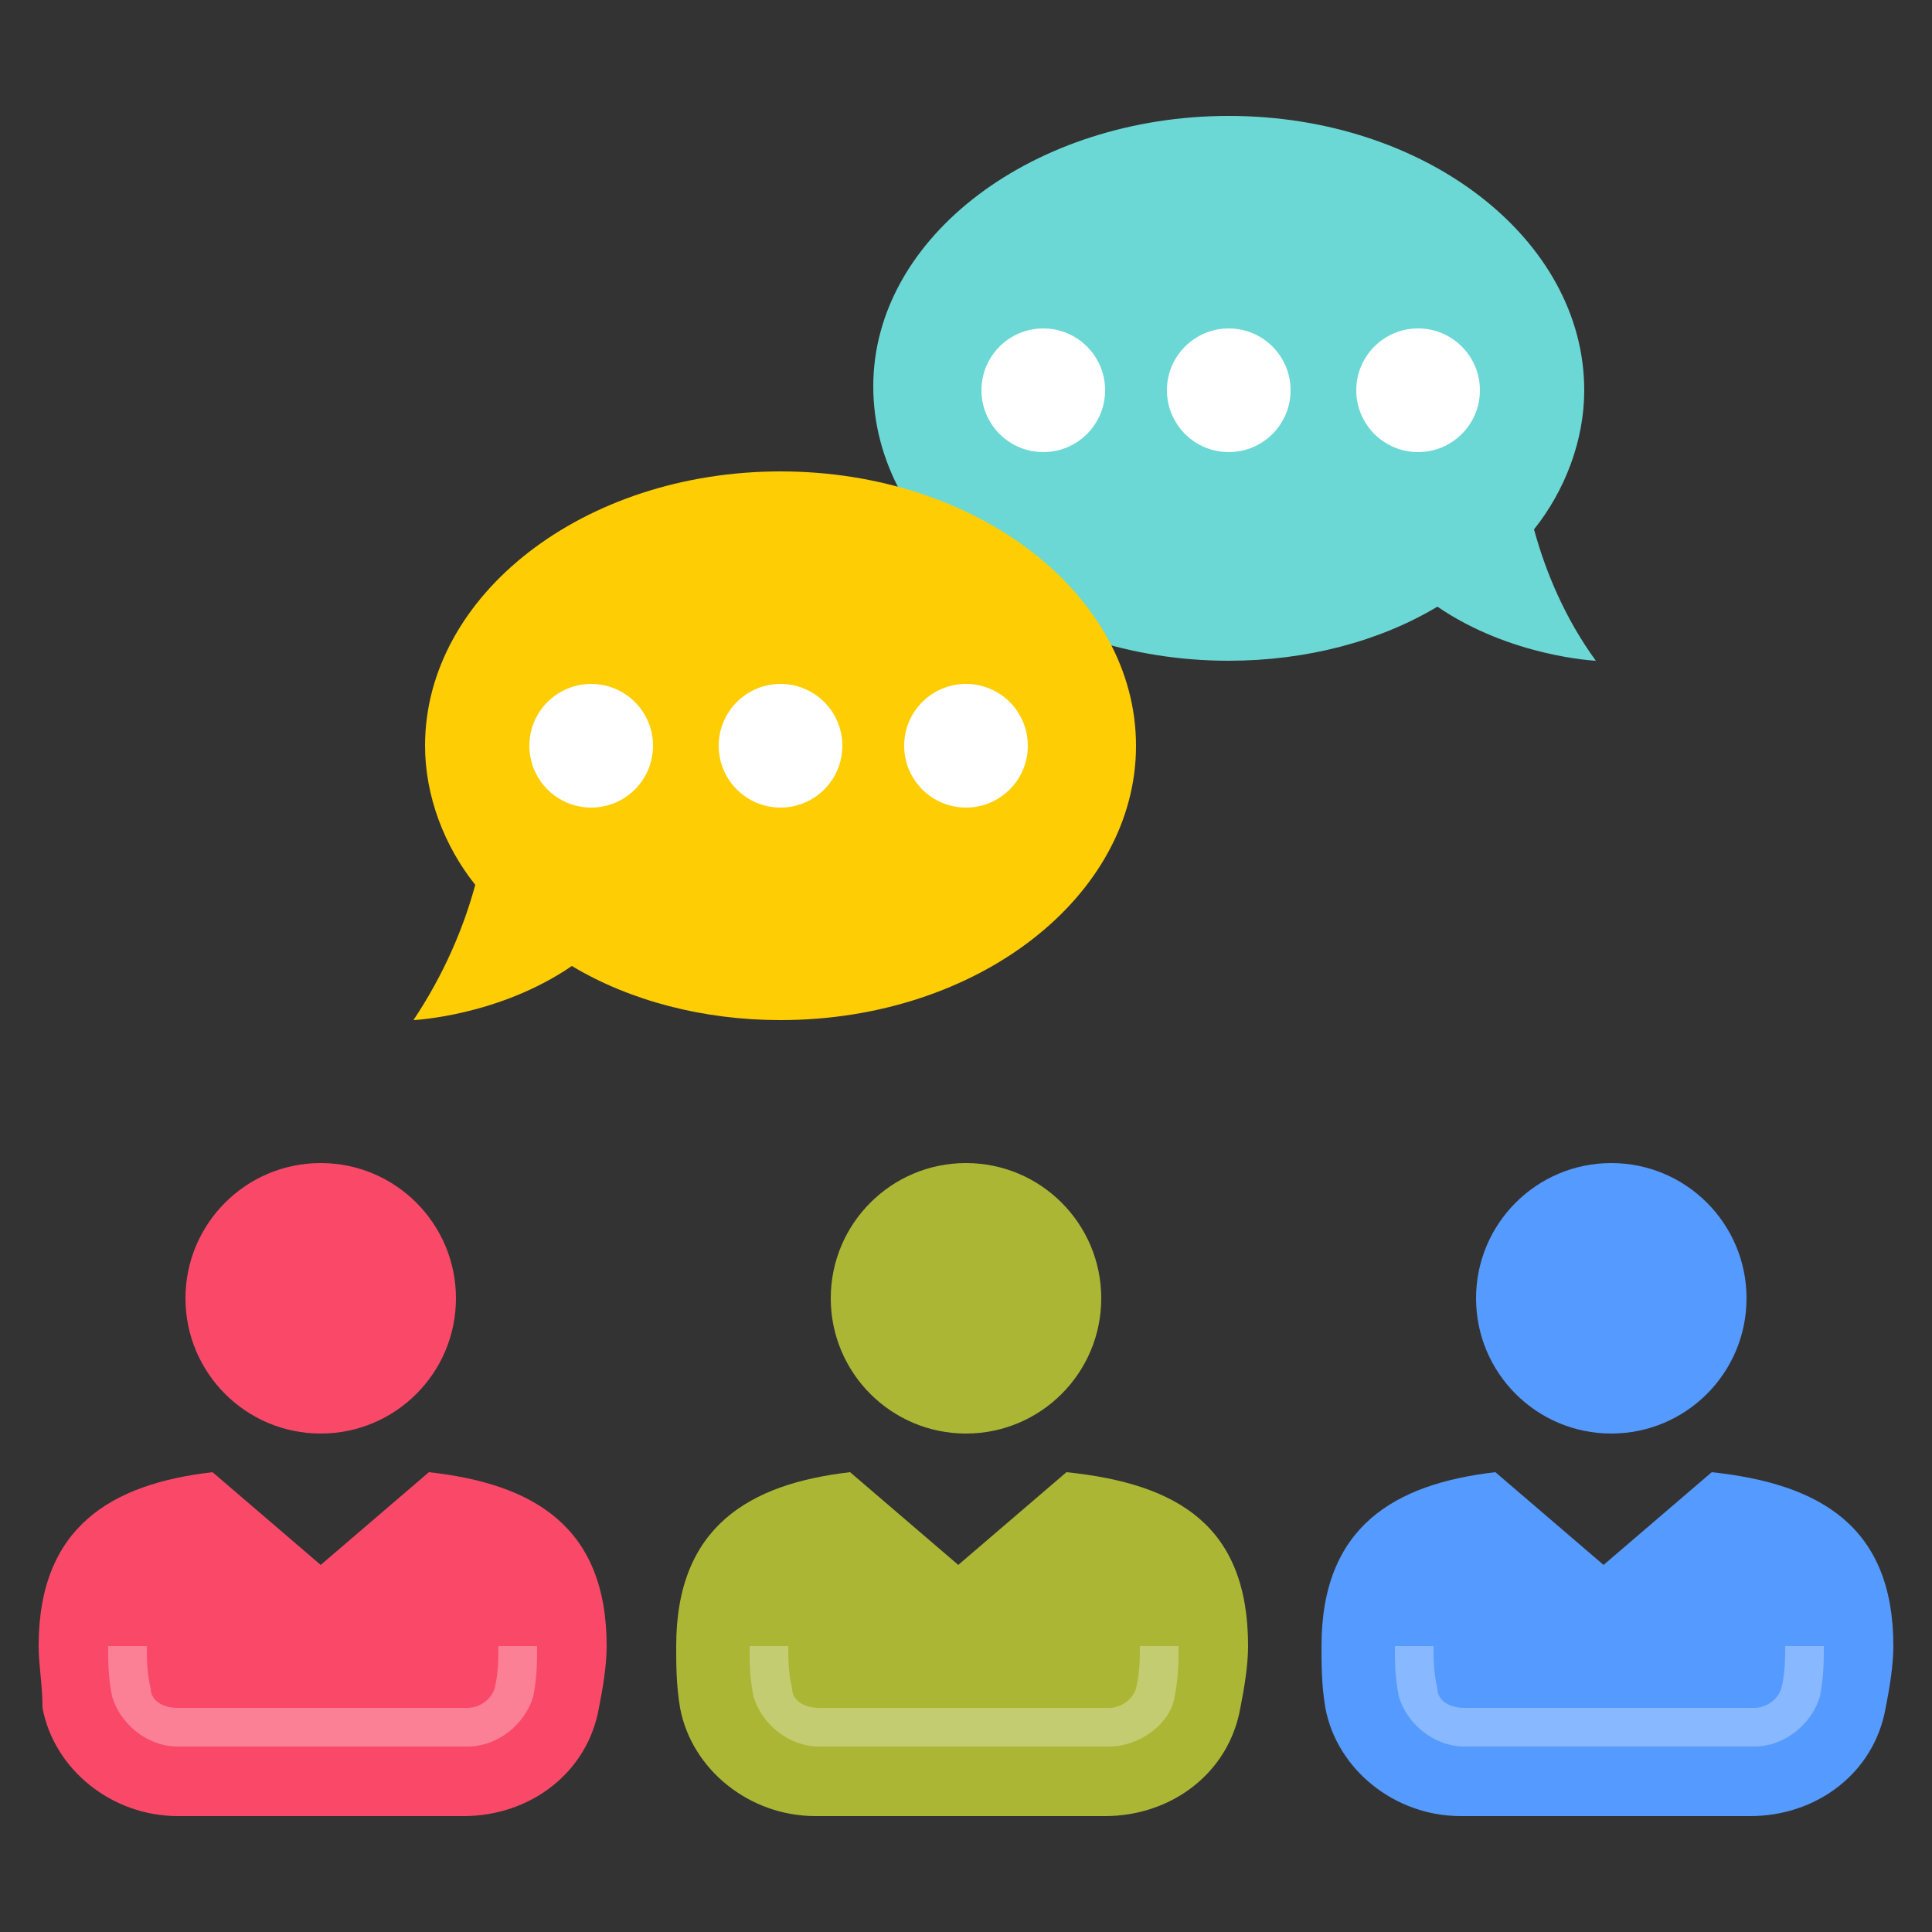 <?xml version="1.0" encoding="utf-8"?>
<!-- Generator: Adobe Illustrator 18.0.0, SVG Export Plug-In . SVG Version: 6.00 Build 0)  -->
<!DOCTYPE svg PUBLIC "-//W3C//DTD SVG 1.1//EN" "http://www.w3.org/Graphics/SVG/1.1/DTD/svg11.dtd">
<svg version="1.1" id="Layer_1" xmlns="http://www.w3.org/2000/svg" xmlns:xlink="http://www.w3.org/1999/xlink" x="0px" y="0px"
	 viewBox="0 0 50 50" enable-background="new 0 0 50 50" xml:space="preserve">
<rect x="0" y="0" width="50" height="50" fill="#333333" stroke="none"/>
<g>
	<g>
		<ellipse fill="#559AFF" cx="41.7" cy="33.6" rx="3.5" ry="3.5"/>
	</g>
	<g>
		<path fill="#559AFF" d="M49,42.6c0,0.5-0.1,1.1-0.2,1.6C48.5,45.9,47,47,45.3,47h-7.5c-1.7,0-3.2-1.2-3.5-2.8
			c-0.1-0.6-0.1-1.1-0.1-1.6c0-3.1,1.9-4.2,4.5-4.5l2.8,2.4l2.8-2.4C47.1,38.4,49,39.5,49,42.6z"/>
	</g>
	<g opacity="0.3">
		<path fill="#FFFFFF" d="M45.4,45.2h-7.5c-0.8,0-1.5-0.6-1.7-1.3c-0.1-0.5-0.1-0.9-0.1-1.3h1c0,0.3,0,0.7,0.1,1.1
			c0,0.3,0.3,0.5,0.7,0.5h7.5c0.3,0,0.6-0.2,0.7-0.5c0.1-0.4,0.1-0.8,0.1-1.1h1c0,0.4,0,0.8-0.1,1.3C46.9,44.6,46.2,45.2,45.4,45.2z
			"/>
	</g>
	<g>
		<ellipse fill="#ABB734" cx="25" cy="33.6" rx="3.5" ry="3.5"/>
	</g>
	<g>
		<path fill="#ABB734" d="M32.3,42.6c0,0.5-0.1,1.1-0.2,1.6c-0.3,1.7-1.8,2.8-3.5,2.8h-7.5c-1.7,0-3.2-1.2-3.5-2.8
			c-0.1-0.6-0.1-1.1-0.1-1.6c0-3.1,1.9-4.2,4.5-4.5l2.8,2.4l2.8-2.4C30.5,38.4,32.3,39.5,32.3,42.6z"/>
	</g>
	<g opacity="0.3">
		<path fill="#FFFFFF" d="M28.7,45.2h-7.5c-0.8,0-1.5-0.6-1.7-1.3c-0.1-0.5-0.1-0.9-0.1-1.3h1c0,0.3,0,0.7,0.1,1.1
			c0,0.3,0.3,0.5,0.7,0.5h7.5c0.3,0,0.6-0.2,0.7-0.5c0.1-0.4,0.1-0.8,0.1-1.1h1c0,0.4,0,0.8-0.1,1.3C30.3,44.6,29.5,45.2,28.7,45.2z
			"/>
	</g>
	<g>
		<ellipse fill="#FA4968" cx="8.3" cy="33.6" rx="3.5" ry="3.5"/>
	</g>
	<g>
		<path fill="#FA4968" d="M15.7,42.6c0,0.5-0.1,1.1-0.2,1.6C15.2,45.9,13.7,47,12,47H4.6c-1.7,0-3.2-1.2-3.5-2.8
			c0-0.6-0.1-1.1-0.1-1.6c0-3.1,1.9-4.2,4.5-4.5l2.8,2.4l2.8-2.4C13.8,38.4,15.7,39.5,15.7,42.6z"/>
	</g>
	<g opacity="0.3">
		<path fill="#FFFFFF" d="M12.1,45.2H4.6c-0.8,0-1.5-0.6-1.7-1.3c-0.1-0.5-0.1-0.9-0.1-1.3h1c0,0.3,0,0.7,0.1,1.1
			c0,0.3,0.3,0.5,0.7,0.5h7.5c0.3,0,0.6-0.2,0.7-0.5c0.1-0.4,0.1-0.8,0.1-1.1h1c0,0.4,0,0.8-0.1,1.3C13.6,44.6,12.9,45.2,12.1,45.2z
			"/>
	</g>
	<g>
		<g>
			<path fill="#6CD8D5" d="M41.3,17.1c0,0-2.2-0.1-4.1-1.4c-1.5,0.9-3.4,1.4-5.4,1.4c-5.1,0-9.2-3.2-9.2-7.1s4.2-7,9.2-7
				c5.1,0,9.2,3.2,9.2,7.1c0,1.3-0.5,2.6-1.3,3.6C40,14.8,40.5,16,41.3,17.1z"/>
		</g>
		<g>
			<g>
				<circle fill="#FFFFFF" cx="27" cy="10.1" r="1.6"/>
			</g>
			<g>
				<circle fill="#FFFFFF" cx="31.8" cy="10.1" r="1.6"/>
			</g>
			<g>
				<circle fill="#FFFFFF" cx="36.7" cy="10.1" r="1.6"/>
			</g>
		</g>
	</g>
	<g>
		<g>
			<path fill="#FECD04" d="M10.7,26.4c0,0,2.2-0.1,4.1-1.4c1.5,0.9,3.4,1.4,5.4,1.4c5.1,0,9.2-3.2,9.2-7.1s-4.1-7.1-9.2-7.1
				S11,15.4,11,19.3c0,1.3,0.5,2.6,1.3,3.6C12,24,11.5,25.2,10.7,26.4z"/>
		</g>
		<g>
			<g>
				<circle fill="#FFFFFF" cx="25" cy="19.3" r="1.6"/>
			</g>
			<g>
				<circle fill="#FFFFFF" cx="20.2" cy="19.3" r="1.6"/>
			</g>
			<g>
				<circle fill="#FFFFFF" cx="15.3" cy="19.3" r="1.6"/>
			</g>
		</g>
	</g>
</g>
</svg>
